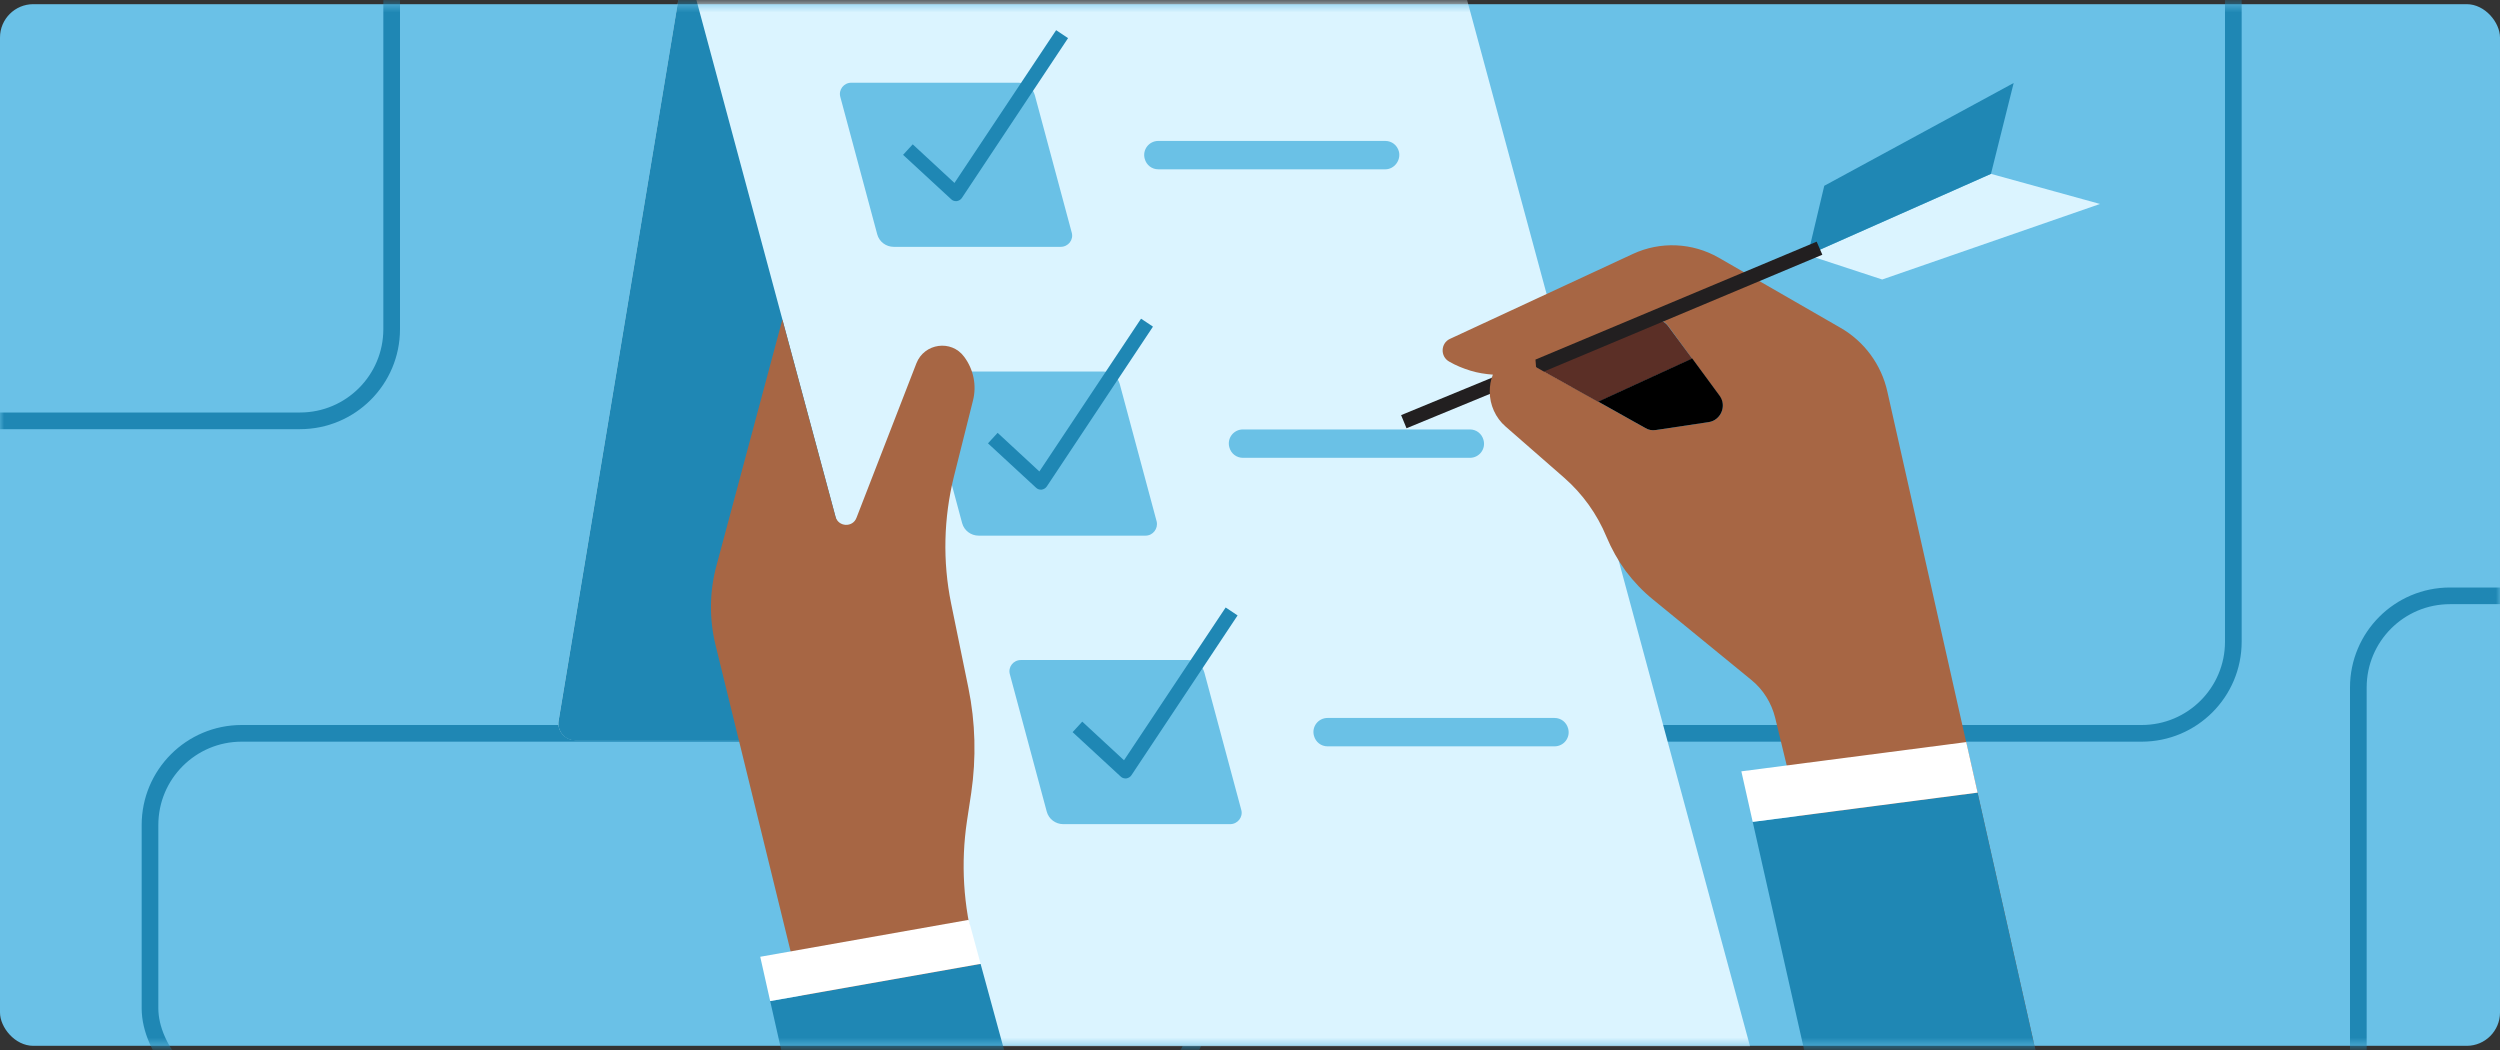 <svg fill="none" height="126" viewBox="0 0 300 126" width="300" xmlns="http://www.w3.org/2000/svg">
    <rect x="0" y="0" width="300" height="126" fill="#333333" stroke="none"/>
    <rect fill="#6AC1E7" height="125" rx="4" width="300" y="0.5" />
    <mask height="126" id="mask0" width="300" x="0" y="0">
        <rect fill="#CBDAFF" height="125" width="300" y="0.5" />
    </mask>
    <g mask="url(#mask0)">
        <rect height="44" rx="11" stroke="#1F87B4" stroke-width="2" width="126" x="18" y="88" />
        <rect height="79" rx="11" stroke="#1F87B4" stroke-width="2" width="69" x="283" y="71.5" />
        <rect height="67" rx="11" stroke="#1F87B4" stroke-width="2" width="126" x="-79" y="-16.5" />
        <rect height="103" rx="11" stroke="#1F87B4" stroke-width="2" width="126" x="142" y="-15" />
        <path
            d="M205.043 125.546H120.261C118.558 125.546 117.092 124.422 116.649 122.752L107.517 88.812H69.011C67.784 88.812 66.83 87.687 67.034 86.461L81.619 -1.354C81.96 -3.467 83.8 -5 85.912 -5H171.376C173.352 -5 175.056 -3.671 175.567 -1.797L210 125.546H205.043Z"
            fill="#DBF4FF" />
        <path
            d="M81.619 -1.354L67.034 86.495C66.83 87.722 67.784 88.846 69.011 88.846H107.483L83.186 -1.422C82.948 -2.274 81.755 -2.206 81.619 -1.354Z"
            fill="#1F87B4" />
        <path d="M179.161 45.271L168.133 49.815L168.782 51.391L179.81 46.847L179.161 45.271Z"
            fill="#221F20" />
        <path
            d="M127.281 29.621H107.244C106.324 29.621 105.506 29.008 105.268 28.122L100.838 11.629C100.599 10.777 101.247 9.925 102.167 9.925H122.203C123.124 9.925 123.941 10.539 124.18 11.425L128.61 27.918C128.848 28.77 128.201 29.621 127.281 29.621Z"
            fill="#6AC1E6" />
        <path
            d="M114.707 24.135C114.502 24.135 114.298 24.067 114.128 23.897L108.369 18.581L109.527 17.32L114.536 21.954L126.736 3.621L128.167 4.575L115.422 23.76C115.286 23.965 115.048 24.101 114.809 24.135C114.775 24.135 114.741 24.135 114.707 24.135Z"
            fill="#1F87B4" />
        <path
            d="M166.23 20.319H139.003C138.219 20.319 137.572 19.808 137.367 19.058C137.061 17.967 137.879 16.911 139.003 16.911H166.23C167.014 16.911 167.661 17.422 167.866 18.172C168.138 19.228 167.32 20.319 166.23 20.319Z"
            fill="#6AC1E6" />
        <path
            d="M137.47 64.277H117.433C116.513 64.277 115.695 63.664 115.456 62.778L111.026 46.285C110.788 45.433 111.435 44.581 112.355 44.581H132.392C133.312 44.581 134.13 45.194 134.369 46.08L138.799 62.573C139.003 63.425 138.356 64.277 137.47 64.277Z"
            fill="#6AC1E6" />
        <path
            d="M124.896 58.757C124.691 58.757 124.487 58.688 124.316 58.518L118.557 53.202L119.716 51.941L124.725 56.576L136.925 38.243L138.356 39.197L125.611 58.382C125.475 58.586 125.236 58.723 124.998 58.757C124.964 58.757 124.93 58.757 124.896 58.757Z"
            fill="#1F87B4" />
        <path
            d="M176.385 54.94H149.158C148.374 54.94 147.727 54.429 147.522 53.679C147.215 52.589 148.033 51.532 149.158 51.532H176.385C177.168 51.532 177.816 52.044 178.02 52.793C178.327 53.884 177.509 54.94 176.385 54.94Z"
            fill="#6AC1E6" />
        <path
            d="M147.625 98.898H127.588C126.668 98.898 125.85 98.285 125.611 97.399L121.181 80.906C120.943 80.054 121.59 79.203 122.51 79.203H142.547C143.467 79.203 144.285 79.816 144.524 80.702L148.954 97.195C149.192 98.047 148.511 98.898 147.625 98.898Z"
            fill="#6AC1E6" />
        <path
            d="M135.05 93.412C134.846 93.412 134.641 93.344 134.471 93.174L128.712 87.858L129.871 86.597L134.88 91.231L147.079 72.898L148.51 73.852L135.766 93.037C135.63 93.242 135.391 93.378 135.153 93.412C135.118 93.412 135.084 93.412 135.05 93.412Z"
            fill="#1F87B4" />
        <path
            d="M186.54 89.562H159.313C158.529 89.562 157.882 89.05 157.677 88.301C157.37 87.21 158.188 86.154 159.313 86.154H186.54C187.323 86.154 187.971 86.665 188.175 87.415C188.482 88.505 187.664 89.562 186.54 89.562Z"
            fill="#6AC1E6" />
        <path
            d="M102.916 146.98L85.878 77.465C85.094 74.296 85.129 70.99 85.981 67.855L93.886 38.345L100.258 61.994C100.599 63.255 102.337 63.323 102.78 62.13L109.97 43.593C110.924 41.173 114.162 40.73 115.695 42.809C116.82 44.308 117.228 46.251 116.751 48.091L114.468 57.189C113.242 62.164 113.105 67.344 114.128 72.387L116.206 82.542C117.058 86.699 117.16 90.959 116.547 95.15L116.036 98.524C115.286 103.567 115.593 108.712 116.956 113.619L126.19 146.98H102.916Z"
            fill="#A76644" />
        <path d="M126.225 146.98H98.486L92.421 120.128L117.671 115.664L126.225 146.98Z"
            fill="#1F87B4" />
        <path d="M117.672 115.664L92.421 120.128L91.228 114.812L116.24 110.382L117.672 115.664Z"
            fill="white" />
        <path
            d="M226.477 46.966C225.761 43.763 223.717 40.969 220.854 39.333L206.236 30.916C203.067 29.11 199.25 28.94 195.945 30.473L174 40.662C172.875 41.173 172.807 42.775 173.897 43.388C174.715 43.865 175.567 44.206 176.453 44.479C177.339 44.751 178.225 44.888 179.145 44.956C178.873 45.603 178.77 46.319 178.77 47C178.77 48.568 179.452 50.135 180.679 51.192L187.698 57.325C189.913 59.268 191.651 61.687 192.776 64.413C193.389 65.879 194.173 67.276 195.093 68.537C196.047 69.797 197.137 70.956 198.364 71.944L210.155 81.588C211.586 82.746 212.574 84.348 213.017 86.12L227.772 146.98H248.967L226.477 46.966ZM205.077 50.647L198.705 51.601C198.262 51.669 197.819 51.601 197.444 51.362L191.787 48.193L184.325 44.036L197.853 38.447C198.705 38.106 199.659 38.379 200.17 39.095L203.033 43.014L206.338 47.511C207.224 48.704 206.508 50.408 205.077 50.647Z"
            fill="#A76644" />
        <path
            d="M203.067 43.047L191.787 48.227L184.325 44.07L197.853 38.481C198.705 38.141 199.659 38.413 200.17 39.129L203.067 43.047Z"
            fill="#5B2F26" />
        <path
            d="M205.077 50.647L198.705 51.601C198.262 51.669 197.819 51.601 197.444 51.362L191.787 48.193L203.067 43.013L206.372 47.511C207.224 48.704 206.508 50.408 205.077 50.647Z"
            fill="black" />
        <path d="M252 24.476L225.864 33.54L216.936 30.61L238.915 20.864L252 24.476Z"
            fill="#DBF4FF" />
        <path d="M241.641 9.959L238.915 20.864L216.936 30.61L218.912 22.295L241.641 9.959Z"
            fill="#1F87B4" />
        <path
            d="M185.279 44.581L184.325 44.036L184.256 43.15L218 29L218.681 30.567L185.279 44.581Z"
            fill="#221F20" />
        <path d="M248.967 146.98H221.229L210.325 98.626L237.313 95.116L248.967 146.98Z"
            fill="#1F87B4" />
        <path d="M237.313 95.116L210.325 98.626L208.962 92.56L235.95 89.05L237.313 95.116Z"
            fill="white" />
    </g>
</svg>
